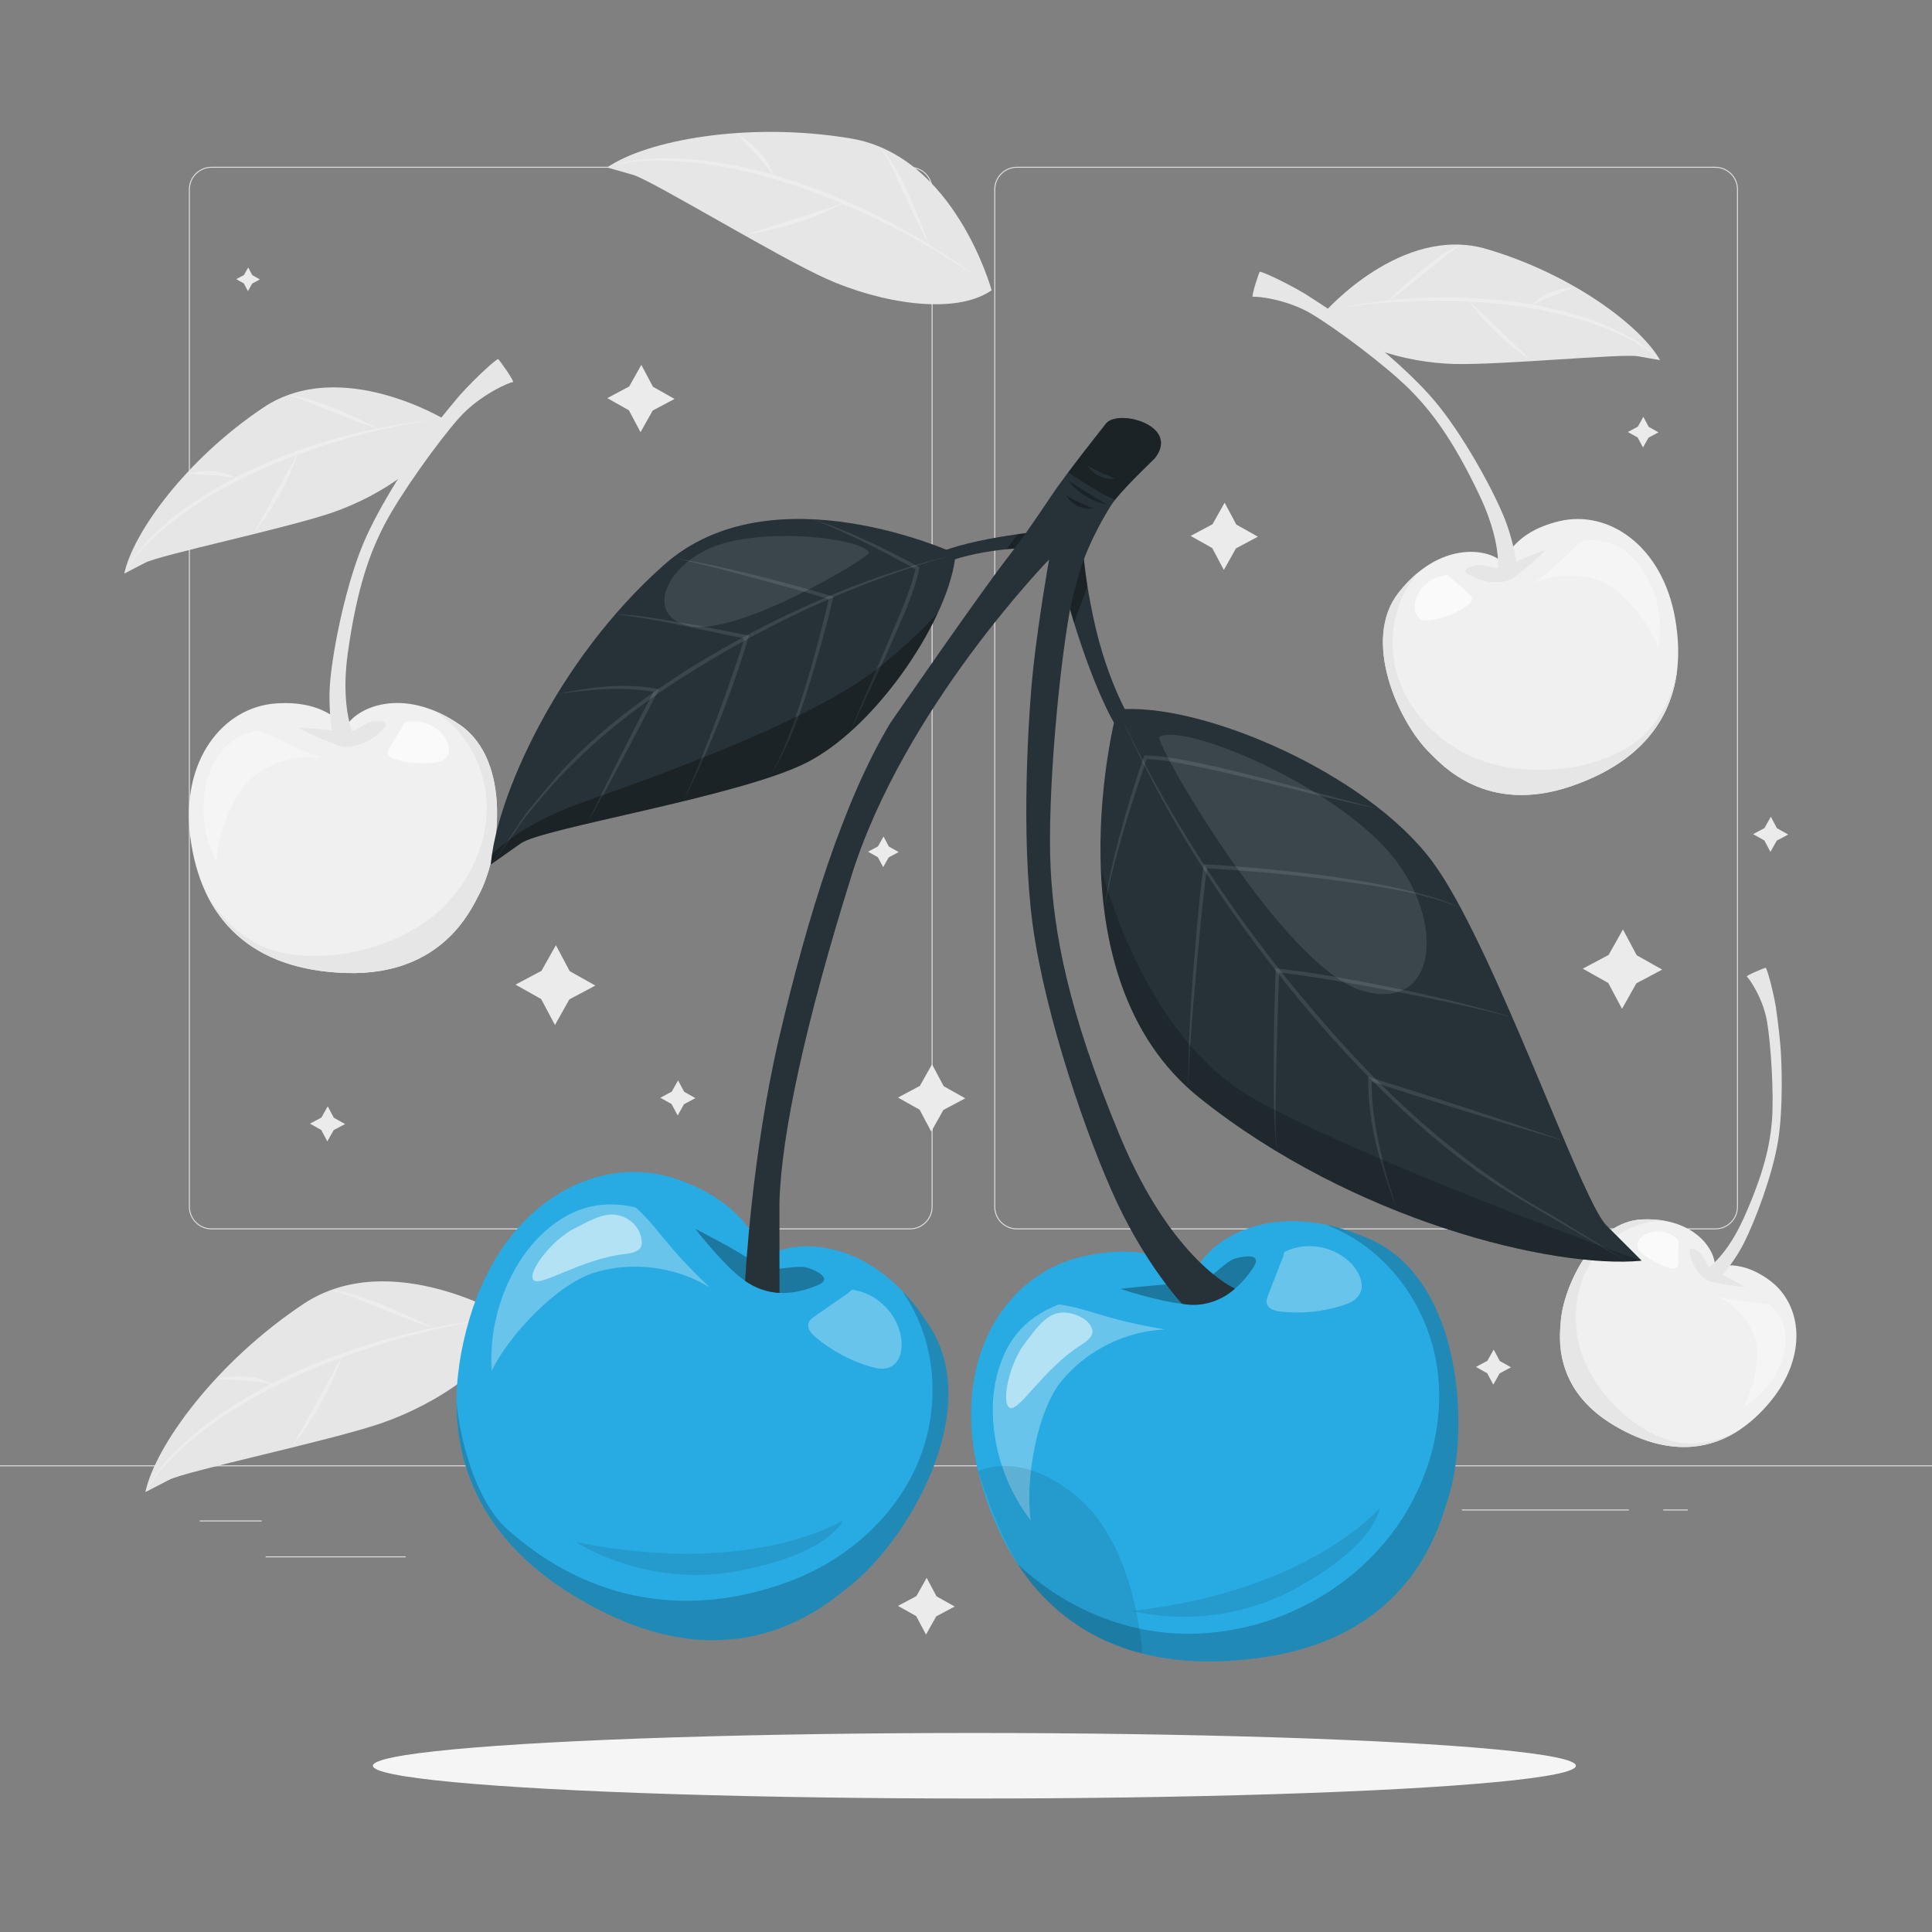 <svg xmlns="http://www.w3.org/2000/svg" viewBox="0 0 500 500"><rect x="0" y="0" width="500" height="500" fill="#808080" stroke="none"/><g id="freepik--background-complete--inject-2"><g><g><g><path d="M443.92,318.162h-180.746c-3.232,0-5.862-2.63-5.862-5.862V49.027c0-3.232,2.63-5.862,5.862-5.862h180.746c3.232,0,5.862,2.629,5.862,5.862V312.3c0,3.232-2.63,5.862-5.862,5.862ZM263.174,43.415c-3.095,0-5.612,2.518-5.612,5.612V312.3c0,3.095,2.518,5.612,5.612,5.612h180.746c3.095,0,5.612-2.518,5.612-5.612V49.027c0-3.094-2.518-5.612-5.612-5.612h-180.746Z" style="fill:#e0e0e0;"></path><path d="M235.493,318.162H54.746c-3.232,0-5.862-2.63-5.862-5.862V49.027c0-3.232,2.629-5.862,5.862-5.862H235.493c3.232,0,5.862,2.629,5.862,5.862V312.3c0,3.232-2.63,5.862-5.862,5.862ZM54.746,43.415c-3.094,0-5.612,2.518-5.612,5.612V312.3c0,3.095,2.518,5.612,5.612,5.612H235.493c3.095,0,5.612-2.518,5.612-5.612V49.027c0-3.094-2.518-5.612-5.612-5.612H54.746Z" style="fill:#e0e0e0;"></path></g><rect x="0" y="379.232" width="500" height=".25" style="fill:#e0e0e0;"></rect></g><rect x="51.672" y="393.496" width="16.06" height=".25" style="fill:#e0e0e0;"></rect><rect x="170.352" y="390.786" width="53.53" height=".25" style="fill:#e0e0e0;"></rect><rect x="68.732" y="402.786" width="36.25" height=".25" style="fill:#e0e0e0;"></rect><rect x="378.352" y="390.656" width="43.19" height=".25" style="fill:#e0e0e0;"></rect><rect x="430.452" y="390.656" width="6.33" height=".25" style="fill:#e0e0e0;"></rect><rect x="316.212" y="396.886" width="53.89" height=".25" style="fill:#e0e0e0;"></rect></g><g><g><g><path d="M388.82,145.495c.471,.472,1.945-7.587,14.73-10.617,12.785-3.03,26.625,6.399,29.953,25.067,3.622,20.312-4.791,35.961-26.849,43.509-22.058,7.548-33.625-5.659-36.651-8.632-8.043-7.902-17.729-29.121-8.057-41.433,10.642-13.546,23.279-11.494,26.873-7.894Z" style="fill:#f0f0f0;"></path><path d="M380.101,148.69c2.896,1.705,6.401,2.562,9.583,1.482,2.144-.728,3.99-2.125,5.72-3.585,1.651-1.393,3.235-2.866,4.745-4.41,0,0-7.488,2.793-9.982,4.318s-6.058-.748-8.238-.237c-2.18,.511-3.587,1.397-1.829,2.432Z" style="fill:#e6e6e6;"></path><path d="M409.766,139.912c5.952-.701,10.509,1.468,14.295,6.113,3.786,4.645,6.683,12.913,5.105,21.722-2.016-5.824-8.635-14.669-14.31-17.075-5.675-2.405-12.366-2.289-17.954,.312,7.853-5.918,8.854-8.221,12.864-11.072Z" style="fill:#f5f5f5;"></path><path d="M361.946,153.389c1.636-2.082,3.319-3.795,5.009-5.191-.233,.331-.485,.648-.726,.944-5.74,7.048-7.237,17.107-4.524,25.782,2.713,8.676,9.341,15.886,17.421,20.052,12.628,6.511,31.999,5.561,43.651-2.569,6.731-4.696,10.507-13.289,11.318-19.491-1.457,13.976-10.35,24.689-27.441,30.537-22.058,7.548-33.625-5.659-36.651-8.632-8.043-7.902-17.729-29.121-8.057-41.433Z" style="fill:#e6e6e6;"></path><path d="M366.223,156.047c.723-3.99,4.548-7.183,8.603-7.183l.532,.581c1.579,1.385,3.158,2.769,4.737,4.154,.363,.319,.747,.67,.853,1.141,.194,.859-.596,1.601-1.327,2.091-2.681,1.796-5.739,3.027-8.918,3.59-1.102,.195-2.322,.288-3.258-.326-1.25-.82-1.489-2.576-1.223-4.047Z" style="fill:#fafafa;"></path></g><path d="M337.685,76.004c-5.774-3.399-11.429-5.864-11.661-5.673-.231,.191-2.356,6.729-1.766,6.502s8.544,.473,15.123,4.376,19.488,13.623,25.435,19.573c5.447,5.449,11.201,12.86,18.133,27.527s4.29,22.348,4.29,22.348c0,0,3.611,.253,5.556-2.067,0,0-.505-7.52-3.734-15.216-3.23-7.696-10.741-21.289-17.852-29.7-6.711-7.938-18.08-17.086-22.858-20.531-4.778-3.445-10.667-7.139-10.667-7.139" style="fill:#e6e6e6;"></path></g><path d="M342.836,80.782s19.907-22.809,41.894-16.341c21.987,6.468,39.849,19.838,44.9,28.773,0,0-.97-.163-5.72-1.011-4.137-.739-35.799,2.329-47.658,1.99-12.777-.365-28.619-4.901-33.415-13.411Z" style="fill:#e6e6e6;"></path><path d="M346.596,79.696c23.535-4.95,58.616-3.928,78.997,9.9,1.419,1.125,2.764,2.336,4.036,3.617-1.358-1.188-2.759-2.326-4.215-3.379-21.166-12.899-54.769-13.816-78.817-10.139h0Z" style="fill:#fff; opacity:.3;"></path><path d="M379.758,77.484c4.866,4.659,11.72,11.092,16.453,15.767-6.32-4.265-11.956-9.605-16.453-15.767h0Z" style="fill:#fff; opacity:.3;"></path><path d="M396.296,79.073c2.804-3.115,7.144-4.509,11.236-4.701-3.844,1.581-7.576,2.702-11.236,4.701h0Z" style="fill:#fff; opacity:.3;"></path><path d="M359.059,78.049c2.888-2.876,5.874-5.63,9.025-8.214,3.208-2.444,6.363-5.338,10.312-6.496-3.151,1.528-6.873,5.128-9.68,7.269-3.153,2.546-6.265,5.161-9.658,7.44h0Z" style="fill:#fff; opacity:.3;"></path></g><g><g><g><path d="M89.531,188.068c-.324,.621-4.336-7-18.114-6.022-13.778,.978-24.698,14.787-22.17,34.561,2.751,21.515,16.108,34.569,40.608,35.209,24.5,.64,31.953-16.245,34.055-20.178,5.585-10.454,8.633-34.785-4.939-44.097-14.934-10.245-26.966-4.214-29.44,.527Z" style="fill:#f0f0f0;"></path><path d="M99.282,188.533c-2.369,2.62-5.616,4.582-9.148,4.499-2.379-.056-4.67-.878-6.865-1.799-2.094-.879-4.146-1.858-6.146-2.933,0,0,8.39,.448,11.371,1.195,2.981,.747,5.842-2.654,8.189-2.827,2.347-.173,4.038,.274,2.599,1.865Z" style="fill:#e6e6e6;"></path><path d="M66.764,189.05c-6.191,1.167-10.081,4.775-12.42,10.625-2.338,5.85-2.646,15.054,1.705,23.395,.192-6.477,4.053-17.43,8.99-21.627,4.937-4.197,11.686-6.183,18.109-5.33-9.738-3.469-11.466-5.465-16.384-7.064Z" style="fill:#f5f5f5;"></path><path d="M118.971,187.541c-2.296-1.575-4.522-2.764-6.656-3.633,.338,.259,.69,.498,1.025,.719,7.973,5.266,12.636,14.887,12.642,24.443,.005,9.556-4.379,18.872-11.174,25.59-10.622,10.501-30.353,15.636-44.597,11.142-8.228-2.596-14.717-10.029-17.48-15.996,5.854,13.562,18.142,21.515,37.125,22.01,24.5,.64,31.953-16.245,34.055-20.178,5.585-10.454,8.633-34.785-4.939-44.097Z" style="fill:#e6e6e6;"></path><path d="M115.516,191.552c-1.98-3.776-6.82-5.777-10.888-4.502l-.351,.75c-1.149,1.885-2.297,3.771-3.446,5.656-.264,.434-.539,.906-.497,1.413,.076,.922,1.101,1.419,1.988,1.68,3.255,.959,6.709,1.233,10.074,.798,1.167-.151,2.42-.441,3.166-1.351,.996-1.215,.684-3.053-.045-4.444Z" style="fill:#fafafa;"></path></g><path d="M118.989,102.285c4.724-5.224,9.623-9.475,9.915-9.356s4.478,6.01,3.815,5.968c-.663-.042-8.423,3.16-13.796,9.143s-15.268,19.791-19.365,27.63c-3.752,7.179-7.195,16.421-9.54,33.313s2.72,23.767,2.72,23.767c0,0-3.543,1.389-6.223-.328,0,0-1.857-7.702-1.036-16.438,.821-8.736,4.084-24.732,8.574-35.405,4.237-10.072,12.768-22.823,16.478-27.78,3.71-4.957,8.457-10.514,8.457-10.514" style="fill:#e6e6e6;"></path></g><path d="M115.323,108.697s-27.139-16.626-47.163-3.227c-20.024,13.399-33.741,32.425-36,42.976,0,0,.922-.468,5.421-2.812,3.918-2.042,36.645-8.915,48.435-12.982,12.703-4.382,27.171-13.911,29.306-23.955Z" style="fill:#e6e6e6;"></path><path d="M111.21,108.789c-25.21,3.81-58.779,15.35-75.888,34.937-1.129,1.516-2.175,3.099-3.16,4.719,.876-1.683,1.846-3.319,2.918-4.893,16.093-20.239,50.964-32.304,76.13-34.764h0Z" style="fill:#fff; opacity:.3;"></path><path d="M77.247,116.992c-2.608,7.581-6.58,14.703-11.55,20.988,3.297-6.123,8.167-14.811,11.55-20.988h0Z" style="fill:#fff; opacity:.3;"></path><path d="M61.156,123.784c-4.288-.889-8.401-.842-12.749-1.185,4.171-1.057,8.945-1.026,12.749,1.185h0Z" style="fill:#fff; opacity:.3;"></path><path d="M98.19,111.054c-4.099-1.236-8.043-2.89-12.018-4.452-3.503-1.276-8.334-3.703-12.005-4.227,2.169-.151,4.282,.542,6.327,1.129,4.094,1.275,8.05,2.928,11.932,4.731,1.448,.669,4.346,2.086,5.763,2.819h0Z" style="fill:#fff; opacity:.3;"></path></g><g><g><path d="M443.801,327.869c-.043,.533,5.64-2.761,14.14,3.46,8.5,6.221,9.95,19.569,.295,31.312-10.505,12.777-24.427,15.788-40.507,6.261-16.08-9.527-14.043-23.453-13.804-26.846,.635-9.017,8.537-25.965,21.079-26.471,13.8-.557,19.123,8.219,18.797,12.284Z" style="fill:#f0f0f0;"></path><path d="M437.316,324.214c.467,2.653,1.768,5.237,4.082,6.616,1.559,.929,3.372,1.328,5.163,1.623,1.709,.282,3.431,.482,5.159,.6,0,0-5.599-3.114-7.827-3.842-2.228-.728-2.696-4.084-4.141-5.148-1.446-1.064-2.718-1.462-2.435,.15Z" style="fill:#e6e6e6;"></path><path d="M458.105,337.74c3.524,3.265,4.572,7.173,3.709,11.9s-4.399,10.795-10.593,14.416c2.503-4.26,4.454-12.899,2.969-17.612-1.485-4.713-5.038-8.733-9.532-10.788,7.696,1.711,9.621,1.123,13.446,2.086Z" style="fill:#f5f5f5;"></path><path d="M425.005,315.585c2.121-.086,4.041,.05,5.772,.354-.323,.03-.648,.042-.954,.049-7.285,.166-14.199,4.487-18.08,10.655-3.88,6.168-4.829,13.963-3.166,21.058,2.599,11.09,13.257,22.411,24.278,25.288,6.366,1.662,13.573-.505,17.777-3.238-9.282,6.383-20.444,6.533-32.903-.849-16.08-9.527-14.043-23.453-13.804-26.846,.635-9.017,8.537-25.965,21.079-26.471Z" style="fill:#e6e6e6;"></path><path d="M425.608,319.577c2.81-1.635,6.747-.964,8.857,1.51l-.077,.627c-.023,1.683-.046,3.367-.069,5.05-.005,.387-.02,.804-.252,1.114-.423,.565-1.286,.469-1.966,.278-2.491-.701-4.833-1.926-6.829-3.571-.692-.571-1.384-1.267-1.496-2.157-.15-1.189,.796-2.249,1.832-2.851Z" style="fill:#fafafa;"></path></g><path d="M459.581,260.524c-.931-5.29-2.37-10.022-2.607-10.064-.237-.042-5.33,2.064-4.885,2.306,.445,.242,4.157,5.457,5.199,11.501,1.042,6.043,1.83,18.974,1.295,25.698-.49,6.158-2.016,13.523-7.355,25.382-5.339,11.86-11.399,14.244-11.399,14.244,0,0,1.724,2.334,4.151,2.313,0,0,4.324-4.22,7.338-10.194,3.014-5.974,7.396-17.628,8.827-26.341,1.35-8.223,1.014-19.918,.63-24.624-.385-4.706-1.196-10.22-1.196-10.22" style="fill:#e6e6e6;"></path></g><g><path d="M256.631,75.125s-9.487-34.799-36.42-39.291c-26.933-4.493-53.031,.558-63.089,7.512,0,0,1.124,.33,6.658,1.889,4.82,1.358,37.168,21.102,50.058,26.902,13.887,6.249,33.229,9.62,42.793,2.989Z" style="fill:#e6e6e6;"></path><path d="M253.164,72.007c-23.616-16.464-60.555-33.103-89.772-30.121-2.109,.38-4.2,.88-6.27,1.46,2.033-.701,4.105-1.292,6.212-1.752,29.028-4.126,67.075,12.958,89.83,30.413h0Z" style="fill:#fff; opacity:.3;"></path><path d="M218.762,52.4c-8.072,4.145-16.878,6.928-25.833,8.352,7.335-2.335,18.62-5.927,25.833-8.352h0Z" style="fill:#fff; opacity:.3;"></path><path d="M200.206,45.509c-2.765-4.108-6.224-7.294-9.603-10.879,4.208,2.444,8.095,6.141,9.603,10.879h0Z" style="fill:#fff; opacity:.3;"></path><path d="M240.659,63.764c-2.378-4.227-4.336-8.659-6.4-13.036-1.907-3.77-4.021-9.531-6.686-12.784,3.568,3.344,5.425,8.08,7.593,12.363,1.978,4.261,3.863,9.036,5.493,13.456h0Z" style="fill:#fff; opacity:.3;"></path></g><g><path d="M131.913,341.218s-30.736-18.875-53.446-3.715c-22.71,15.16-38.279,36.706-40.851,48.66,0,0,1.046-.529,6.147-3.18,4.443-2.309,41.54-10.058,54.907-14.652,14.402-4.95,30.809-15.732,33.242-27.112Z" style="fill:#e6e6e6;"></path><path d="M127.251,341.318c-28.45,4.147-66.842,17.338-86.063,39.489-1.277,1.72-2.46,3.516-3.571,5.356,1.002-1.903,2.109-3.752,3.329-5.53,18.294-22.852,57.812-36.483,86.305-39.316h0Z" style="fill:#fff; opacity:.3;"></path><path d="M88.751,350.573c-3.047,8.547-7.562,16.603-13.116,23.771,3.749-6.723,9.517-17.066,13.116-23.771h0Z" style="fill:#fff; opacity:.3;"></path><path d="M70.506,358.25c-4.828-1.102-9.53-1.058-14.448-1.358,4.741-1.099,10.105-1.064,14.448,1.358h0Z" style="fill:#fff; opacity:.3;"></path><path d="M112.493,343.868c-4.627-1.454-9.088-3.345-13.589-5.122-3.971-1.443-9.456-4.196-13.624-4.743,2.455-.141,4.84,.658,7.152,1.336,4.629,1.468,9.109,3.346,13.513,5.375,1.642,.754,4.934,2.34,6.548,3.155h0Z" style="fill:#fff; opacity:.3;"></path></g><polygon points="230.03 219.078 232.576 220.509 229.997 221.881 228.565 224.427 227.193 221.848 224.647 220.416 227.226 219.044 228.658 216.498 230.03 219.078" style="fill:#ebebeb;"></polygon><polygon points="244.22 281.103 249.812 284.247 244.147 287.259 241.002 292.851 237.99 287.186 232.398 284.042 238.063 281.03 241.207 275.438 244.22 281.103" style="fill:#ebebeb;"></polygon><polygon points="426.668 110.46 429.215 111.892 426.635 113.264 425.204 115.81 423.832 113.231 421.286 111.799 423.865 110.427 425.297 107.881 426.668 110.46" style="fill:#ebebeb;"></polygon><polygon points="319.949 135.752 325.541 138.896 319.876 141.909 316.732 147.501 313.72 141.836 308.128 138.691 313.792 135.68 316.937 130.087 319.949 135.752" style="fill:#ebebeb;"></polygon><polygon points="423.573 247.221 430.171 250.931 423.487 254.485 419.777 261.084 416.223 254.4 409.624 250.689 416.308 247.136 420.018 240.537 423.573 247.221" style="fill:#ebebeb;"></polygon><polygon points="459.862 214.334 462.779 215.974 459.825 217.546 458.184 220.463 456.613 217.508 453.696 215.868 456.651 214.297 458.291 211.379 459.862 214.334" style="fill:#ebebeb;"></polygon><polygon points="177.06 282.558 179.976 284.198 177.022 285.769 175.382 288.686 173.81 285.731 170.894 284.091 173.848 282.52 175.488 279.603 177.06 282.558" style="fill:#ebebeb;"></polygon><polygon points="242.361 413.121 247.074 415.771 242.3 418.31 239.65 423.023 237.111 418.249 232.398 415.599 237.172 413.06 239.822 408.347 242.361 413.121" style="fill:#ebebeb;"></polygon><polygon points="86.389 289.264 89.306 290.904 86.351 292.476 84.711 295.393 83.14 292.438 80.223 290.798 83.178 289.226 84.818 286.309 86.389 289.264" style="fill:#ebebeb;"></polygon><polygon points="388.137 352.221 391.053 353.861 388.099 355.432 386.459 358.349 384.887 355.394 381.971 353.754 384.925 352.183 386.565 349.266 388.137 352.221" style="fill:#ebebeb;"></polygon><polygon points="65.296 71.21 67.263 72.316 65.271 73.375 64.165 75.342 63.106 73.35 61.139 72.244 63.131 71.185 64.237 69.218 65.296 71.21" style="fill:#ebebeb;"></polygon><polygon points="168.986 100.097 174.578 103.241 168.914 106.253 165.769 111.846 162.757 106.181 157.165 103.036 162.83 100.024 165.974 94.432 168.986 100.097" style="fill:#ebebeb;"></polygon><polygon points="147.438 251.333 154.072 255.063 147.352 258.636 143.622 265.27 140.049 258.55 133.415 254.82 140.135 251.247 143.865 244.613 147.438 251.333" style="fill:#ebebeb;"></polygon></g><g id="freepik--Shadow--inject-2"><ellipse cx="252.171" cy="456.974" rx="155.669" ry="8.481" style="fill:#f5f5f5;"></ellipse></g><g id="freepik--Cherries--inject-2"><g><g><path d="M275.215,150.624c-.303,.923,7.329,28.771,15.37,40.094l2.841-3.054s-6.812-10.188-10.569-28.291c-3.757-18.104-1.994-20.779-2.987-20.193-.992,.586-4.655,11.445-4.655,11.445Z" style="fill:#263238;"></path><path d="M289.087,183.644s-18.503,68.595,21.333,100.46c39.836,31.865,91.704,44.345,114.444,42.166,0,0-1.533-1.563-9.139-9.147-6.624-6.606-29.318-72.98-45.058-94.184-16.958-22.845-59.94-41.398-81.581-39.295Z" style="fill:#263238;"></path><path d="M289.958,185.056c14.088,29.94,33.013,57.545,54.936,82.276,16.439,18.596,35.119,35.292,56.925,47.321l21.176,12.989-21.439-12.549c-7.125-4.19-14.422-8.199-21.057-13.22-13.321-9.902-25.284-21.537-36.345-33.882-21.915-24.827-40.753-52.618-54.197-82.936h0Z" style="fill:#fff; opacity:.1;"></path><path d="M280.508,144.721c-.435,.497-3.09,10.123-3.583,12.982l1.029,3.448,3.486-9.351-.932-7.08Z" style="opacity:.3;"></path><path d="M307.489,281.599c-.037-14.409,1.135-28.8,2.401-43.145,.471-4.928,.954-9.854,1.644-14.775,5.749,.282,11.476,.779,17.199,1.326,11.147,1.085,22.278,2.532,33.232,4.907,5.45,1.252,10.925,2.642,16.024,4.977-10.439-4.063-21.645-5.578-32.679-7.115-11.081-1.452-22.231-2.426-33.38-3.102l.506-.413c-.681,4.73-1.177,9.509-1.661,14.28-1.283,13.888-2.847,29.188-3.285,43.059h0Z" style="fill:#fff; opacity:.1;"></path><path d="M391.383,263.264c-15.023-3.841-30.261-6.798-45.535-9.437-5.097-.834-10.203-1.627-15.322-2.207l.523-.456c-.302,7.821-.499,15.648-.714,23.473-.047,7.81-.602,15.683,.239,23.458-1.195-7.742-.837-15.654-.932-23.468,.01-7.836,.223-15.666,.457-23.498l.015-.508c5.336,.526,10.625,1.353,15.892,2.271,15.277,2.712,30.515,5.879,45.376,10.37h0Z" style="fill:#fff; opacity:.1;"></path><path d="M361.741,313.488c-4.245-10.903-7.762-22.384-7.642-34.214l.018-.606,.585,.184c16.558,5.189,33.865,10.781,50.248,16.457-16.648-4.825-34.018-10.251-50.529-15.574l.603-.422c-.122,2.888,.091,5.798,.457,8.684,1.136,8.689,3.433,17.204,6.26,25.492h0Z" style="fill:#fff; opacity:.1;"></path><path d="M356.725,209.294c-14.56-2.875-30.588-7.497-45.112-10.54-4.99-.983-10.067-2.193-15.144-2.329l.428-.305c-2.264,6.439-4.364,12.952-6.303,19.5-1.894,6.564-3.667,13.172-4.819,19.92,.845-6.797,2.422-13.486,4.199-20.094,1.809-6.72,3.873-13.363,6.165-19.94,5.337,.061,10.499,1.22,15.678,2.3,15.116,3.265,29.913,7.758,44.908,11.488h0Z" style="fill:#fff; opacity:.1;"></path><path d="M300.086,190.718c-1.66,1.067,31.95,59.45,52.32,65.631,20.37,6.181,22.168-19.857,5.761-37.29-16.407-17.433-52.379-32.006-58.08-28.341Z" style="fill:#fff; opacity:.1;"></path><path d="M424.632,326.288c-20.354-7.396-73.118-27.07-99.591-41.614-24.242-13.319-35.641-44.517-40.146-59.954,.772,20.517,6.478,44.149,25.526,59.385,39.706,31.761,91.356,44.258,114.212,42.183Z" style="opacity:.2;"></path></g><g><path d="M272.94,137.37c-.63-.335-21.747,1.703-30.951,6.106l1.856,2.439s8.229-3.656,21.805-4.109,15.293,1.158,14.993,.366c-.3-.792-7.703-4.803-7.703-4.803Z" style="fill:#263238;"></path><path d="M247.298,143.278s-47.342-21.986-75.4,2.864c-28.058,24.849-43.588,60.836-44.858,77.572,0,0,1.323-.914,7.767-5.47,5.612-3.968,56.506-12.086,73.828-20.825,18.663-9.416,37.477-38.21,38.664-54.14Z" style="fill:#263238;"></path><path d="M246.167,143.731c-23.519,6.598-45.967,16.887-66.686,29.776-15.609,9.615-30,21.18-41.516,35.51-3.999,4.587-6.855,10.111-10.925,14.697,3.89-4.733,6.622-10.261,10.543-15.023,3.947-4.657,7.742-9.492,12.203-13.73,8.831-8.51,18.806-15.771,29.168-22.296,20.814-12.836,43.432-23.083,67.213-28.934h0Z" style="fill:#fff; opacity:.1;"></path><path d="M174.078,144.333c10.45,1.708,20.735,4.325,30.966,7.027,3.547,.964,7.092,1.939,10.61,3.066-.922,4.171-2.02,8.291-3.146,12.405-3.45,11.777-6.751,23.975-13.443,34.388,4.195-7.077,6.671-14.997,9.141-22.799,2.427-7.84,4.513-15.793,6.402-23.773l.321,.569c-3.332-1.087-6.73-2.048-10.121-2.999-9.889-2.688-20.759-5.757-30.731-7.884h0Z" style="fill:#fff; opacity:.1;"></path><path d="M176.846,207.365c4.58-10.43,8.602-21.096,12.416-31.825,1.235-3.586,2.446-7.183,3.513-10.808l.36,.593c-11.15-2.158-22.64-5.151-33.891-6.345,5.757,.058,11.451,1.283,17.123,2.174,5.678,.962,11.319,2.099,16.963,3.24l.497,.101-.137,.493c-4.393,14.562-10.051,28.773-16.845,42.377h0Z" style="fill:#fff; opacity:.1;"></path><path d="M144.199,179.616c8.425-1.792,17.177-2.932,25.753-1.368l.594,.12-.281,.546c-5.814,11.347-12.051,23.166-18.315,34.26,3.999-8.45,8.696-17.719,13-26.077,1.461-2.889,2.99-5.742,4.494-8.609l.313,.666c-8.414-1.603-17.131-.7-25.557,.463h0Z" style="fill:#fff; opacity:.1;"></path><path d="M220.259,189.033c2.24-6.135,6.173-14.835,8.771-20.938,2.87-6.916,6.223-13.803,7.971-21.093l.227,.474c-4.373-2.447-8.82-4.792-13.305-7.034-4.506-2.206-9.053-4.343-13.781-6.061,4.828,1.423,9.488,3.38,14.058,5.479,4.579,2.098,9.066,4.376,13.478,6.816l.284,.157-.056,.318c-1.64,7.464-5.113,14.31-8.091,21.291-3.099,6.906-6.477,13.678-9.557,20.591h0Z" style="fill:#fff; opacity:.1;"></path><path d="M224.91,142.98c.557,1.04-33.96,21.759-46.393,19.067-12.433-2.692-5.805-16.811,7.828-21.146,13.634-4.335,36.652-1.492,38.564,2.079Z" style="fill:#fff; opacity:.1;"></path><polygon points="262.56 141.969 265.514 137.966 263.375 138.248 260.435 142.15 262.56 141.969" style="opacity:.3;"></polygon><path d="M208.634,197.418c13.537-6.83,27.148-23.855,34.06-38.771-3.715,4.025-8.756,8.965-15.279,14.13-16.073,12.727-50.592,25.7-75.856,34.588-12.85,4.52-20.145,9.72-24.22,13.741-.131,.909-.237,1.788-.299,2.608,0,0,1.323-.914,7.766-5.47,5.612-3.968,56.506-12.086,73.828-20.825Z" style="opacity:.3;"></path></g><g><path d="M309.177,329.778c-.333,1.056-8.678-9.692-29.842-4.367-21.164,5.326-34.34,29.823-24.948,59.887,10.219,32.712,34.604,49.332,72.896,43.562,38.292-5.769,45.224-34.094,47.407-40.794,5.802-17.806,3.826-56.499-19.859-67.237-26.061-11.815-43.114,.889-45.654,8.948Z" style="fill:#28ABE3;"></path><g style="opacity:.3;"><path d="M324.475,327.81c-2.962,4.73-7.472,8.679-12.989,9.524-3.717,.569-7.508-.076-11.176-.903-3.5-.789-6.963-1.746-10.372-2.865,0,0,13.176-1.619,18.02-1.281,4.844,.338,8.355-5.742,11.959-6.659,3.604-.917,6.357-.689,4.558,2.184Z"></path></g><g style="opacity:.3;"><path d="M274.029,337.592c-9.309,3.525-14.365,10.212-16.387,19.958-2.023,9.746,.041,24.151,9.112,35.925-1.489-10.129,1.492-28.235,8.014-36.127,6.522-7.892,16.473-12.845,26.701-13.291-16.107-2.707-19.346-5.336-27.439-6.466Z" style="fill:#fff;"></path></g><g style="opacity:.2;"><path d="M354.831,320.83c-4.006-1.816-7.798-3.051-11.358-3.814,.596,.309,1.211,.584,1.793,.836,13.858,5.992,23.768,19.671,26.415,34.535,2.647,14.864-1.601,30.569-10.318,42.896-13.626,19.269-38.319,30.08-61.72,27.022-13.517-1.766-26.255-8.122-36.193-17.435,12.851,19.482,34.164,28.461,63.833,23.991,38.292-5.769,45.224-34.094,47.407-40.794,5.802-17.806,3.826-56.499-19.859-67.237Z"></path></g><g style="opacity:.3;"><path d="M350.565,328.024c-4.122-5.327-12.205-7.104-18.181-3.998l-.34,1.264c-1.266,3.25-2.533,6.5-3.8,9.75-.292,.748-.588,1.559-.383,2.335,.372,1.414,2.104,1.903,3.557,2.065,5.328,.594,10.778,.066,15.893-1.539,1.773-.556,3.643-1.355,4.552-2.976,1.214-2.165,.222-4.938-1.297-6.901Z" style="fill:#fff;"></path></g></g><g><path d="M198.009,325.614c-.866,.691-1.789-12.886-22.321-20.283-20.532-7.397-45.14,5.573-54.131,35.759-9.783,32.845,1.17,60.247,36.16,76.837,34.99,16.59,56.555-3.04,62.106-7.379,14.754-11.534,34.716-44.739,21.059-66.871-15.026-24.351-36.267-23.331-42.873-18.063Z" style="fill:#28ABE3;"></path><g style="opacity:.3;"><path d="M211.8,332.521c-5.098,2.271-11.044,3.03-16.093,.651-3.402-1.603-6.187-4.255-8.768-6.989-2.463-2.609-4.802-5.335-7.006-8.167,0,0,11.835,6.012,15.666,8.997,3.83,2.985,10.138-.1,13.64,1.152,3.502,1.251,5.659,2.977,2.562,4.356Z"></path></g><g style="opacity:.3;"><path d="M164.486,312.476c-9.691-2.272-17.619,.454-24.738,7.41-7.119,6.957-13.448,20.06-12.496,34.893,4.419-9.235,17-22.592,26.817-25.499,9.817-2.907,20.838-1.461,29.573,3.879-11.852-11.238-13.072-15.227-19.156-20.683Z" style="fill:#fff;"></path></g><g style="opacity:.2;"><path d="M240.882,343.677c-2.31-3.743-4.767-6.885-7.294-9.505,.322,.59,.679,1.161,1.021,1.695,8.153,12.708,8.738,29.589,2.636,43.399-6.102,13.81-18.394,24.468-32.508,29.829-22.062,8.38-48.863,8.297-73.14-13.017-10.244-8.994-13.336-29.362-13.447-33.69-.214,23.338,12.456,42.686,39.566,55.54,34.99,16.59,56.555-3.04,62.106-7.379,14.754-11.534,34.716-44.739,21.059-66.871Z"></path></g><g style="opacity:.3;"><path d="M233.326,347.264c-.446-6.721-6.16-12.707-12.853-13.466l-.987,.859c-2.865,1.989-5.731,3.979-8.596,5.968-.659,.458-1.358,.965-1.621,1.724-.48,1.381,.683,2.754,1.798,3.699,4.089,3.467,8.905,6.072,14.045,7.595,1.782,.528,3.779,.91,5.438,.072,2.216-1.119,2.941-3.973,2.776-6.45Z" style="fill:#fff;"></path></g></g><path d="M305.887,337.407s-9.097-9.748-16.794-26.171c-7.698-16.423-18.66-48.341-21.855-72.063-3.015-22.386-1.189-54.045,.222-66.767,1.411-12.721,4.04-27.599,4.04-27.599,0,0-37.539,38.489-51.114,81.767-11.831,37.716-18.201,67.003-18.667,84.633l.014,23.405c-3.155-.226-6.129-1.209-8.886-3.108,0,0,1.595-32.391,8.874-63.322,7.279-30.931,16.542-60.839,28.695-81.076,0,0,23.801-34.473,30.821-43.414,2.739-3.489,6.001-8.192,8.999-12.636,.62-.919,1.229-1.828,1.82-2.712,3.87-5.793,13.901-18.367,14.101-18.648,2.858-4.001,19.321,.229,12.805,8.803-.334,.439-9.028,8.502-11.436,12.315-1.45,2.296-3.055,5.111-4.583,8.294-2.257,4.701-4.348,10.205-5.525,16.021-3.298,16.293-6.444,51.267-5.522,69.526,.845,16.722,4.403,36.797,17.941,69.349,13.538,32.551,29.769,39.487,29.769,39.487,0,0-5.467,5.536-13.718,3.917Z" style="fill:#263238;"></path><path d="M166.046,320.785c-.567-3.817-4.056-6.535-7.914-6.455-3.034,.063-6.182,1.935-9.631,3.685-5.588,2.836-12.072,11.168-10.455,13.216,1.617,2.048,12.288-5.389,23.605-6.683,3.86-.441,4.712-1.63,4.395-3.764Z" style="fill:#fff; opacity:.5;"></path><path d="M282.194,343.014c-.615-.984-1.552-1.743-2.603-2.235-7.351-3.444-10.459,1.811-14.539,7.13-3.814,4.972-6.062,15.288-3.719,16.436s8.753-10.169,18.401-16.225c3.174-1.992,3.523-3.403,2.46-5.106Z" style="fill:#fff; opacity:.5;"></path><path d="M149.119,399.091s17.774,11.963,41.7,7.52c23.926-4.444,27.344-13.134,27.344-13.134,0,0-23.585,14.843-69.045,5.614Z" style="opacity:.1;"></path><path d="M293.064,416.909s20.596,5.903,41.988-5.698c21.392-11.601,21.966-20.922,21.966-20.922,0,0-17.862,21.389-63.954,26.62Z" style="opacity:.1;"></path><path d="M276.481,124.397c3.368,2.126,6.529,4.091,9.918,6.184-3.888-.783-7.5-3.041-9.918-6.184h0Z" style="opacity:.3;"></path><path d="M288.598,129.333c3.242-4.101,10.068-10.446,10.363-10.835,6.517-8.575-9.947-12.805-12.805-8.803-.144,.202-5.361,6.75-9.724,12.57,2.248,1.491,9.49,6.223,12.166,7.067Z" style="opacity:.3;"></path><path d="M275.965,128.297c2.375,1.314,4.447,2.283,6.972,3.281-2.668,.443-5.609-.946-6.972-3.281h0Z" style="opacity:.3;"></path><path d="M281.547,120.547c2.375,1.314,4.447,2.283,6.972,3.28-2.668,.443-5.609-.946-6.972-3.28h0Z" style="fill:#263238;"></path><path d="M263.45,404.87c11.925,19.387,32.177,23.011,32.177,23.011,0,0-1.423-27.152-16.428-40.13-15.005-12.979-26.055-6.966-26.055-6.966,0,0,4.457,14.577,10.306,24.086Z" style="opacity:.1;"></path></g></g></svg>
